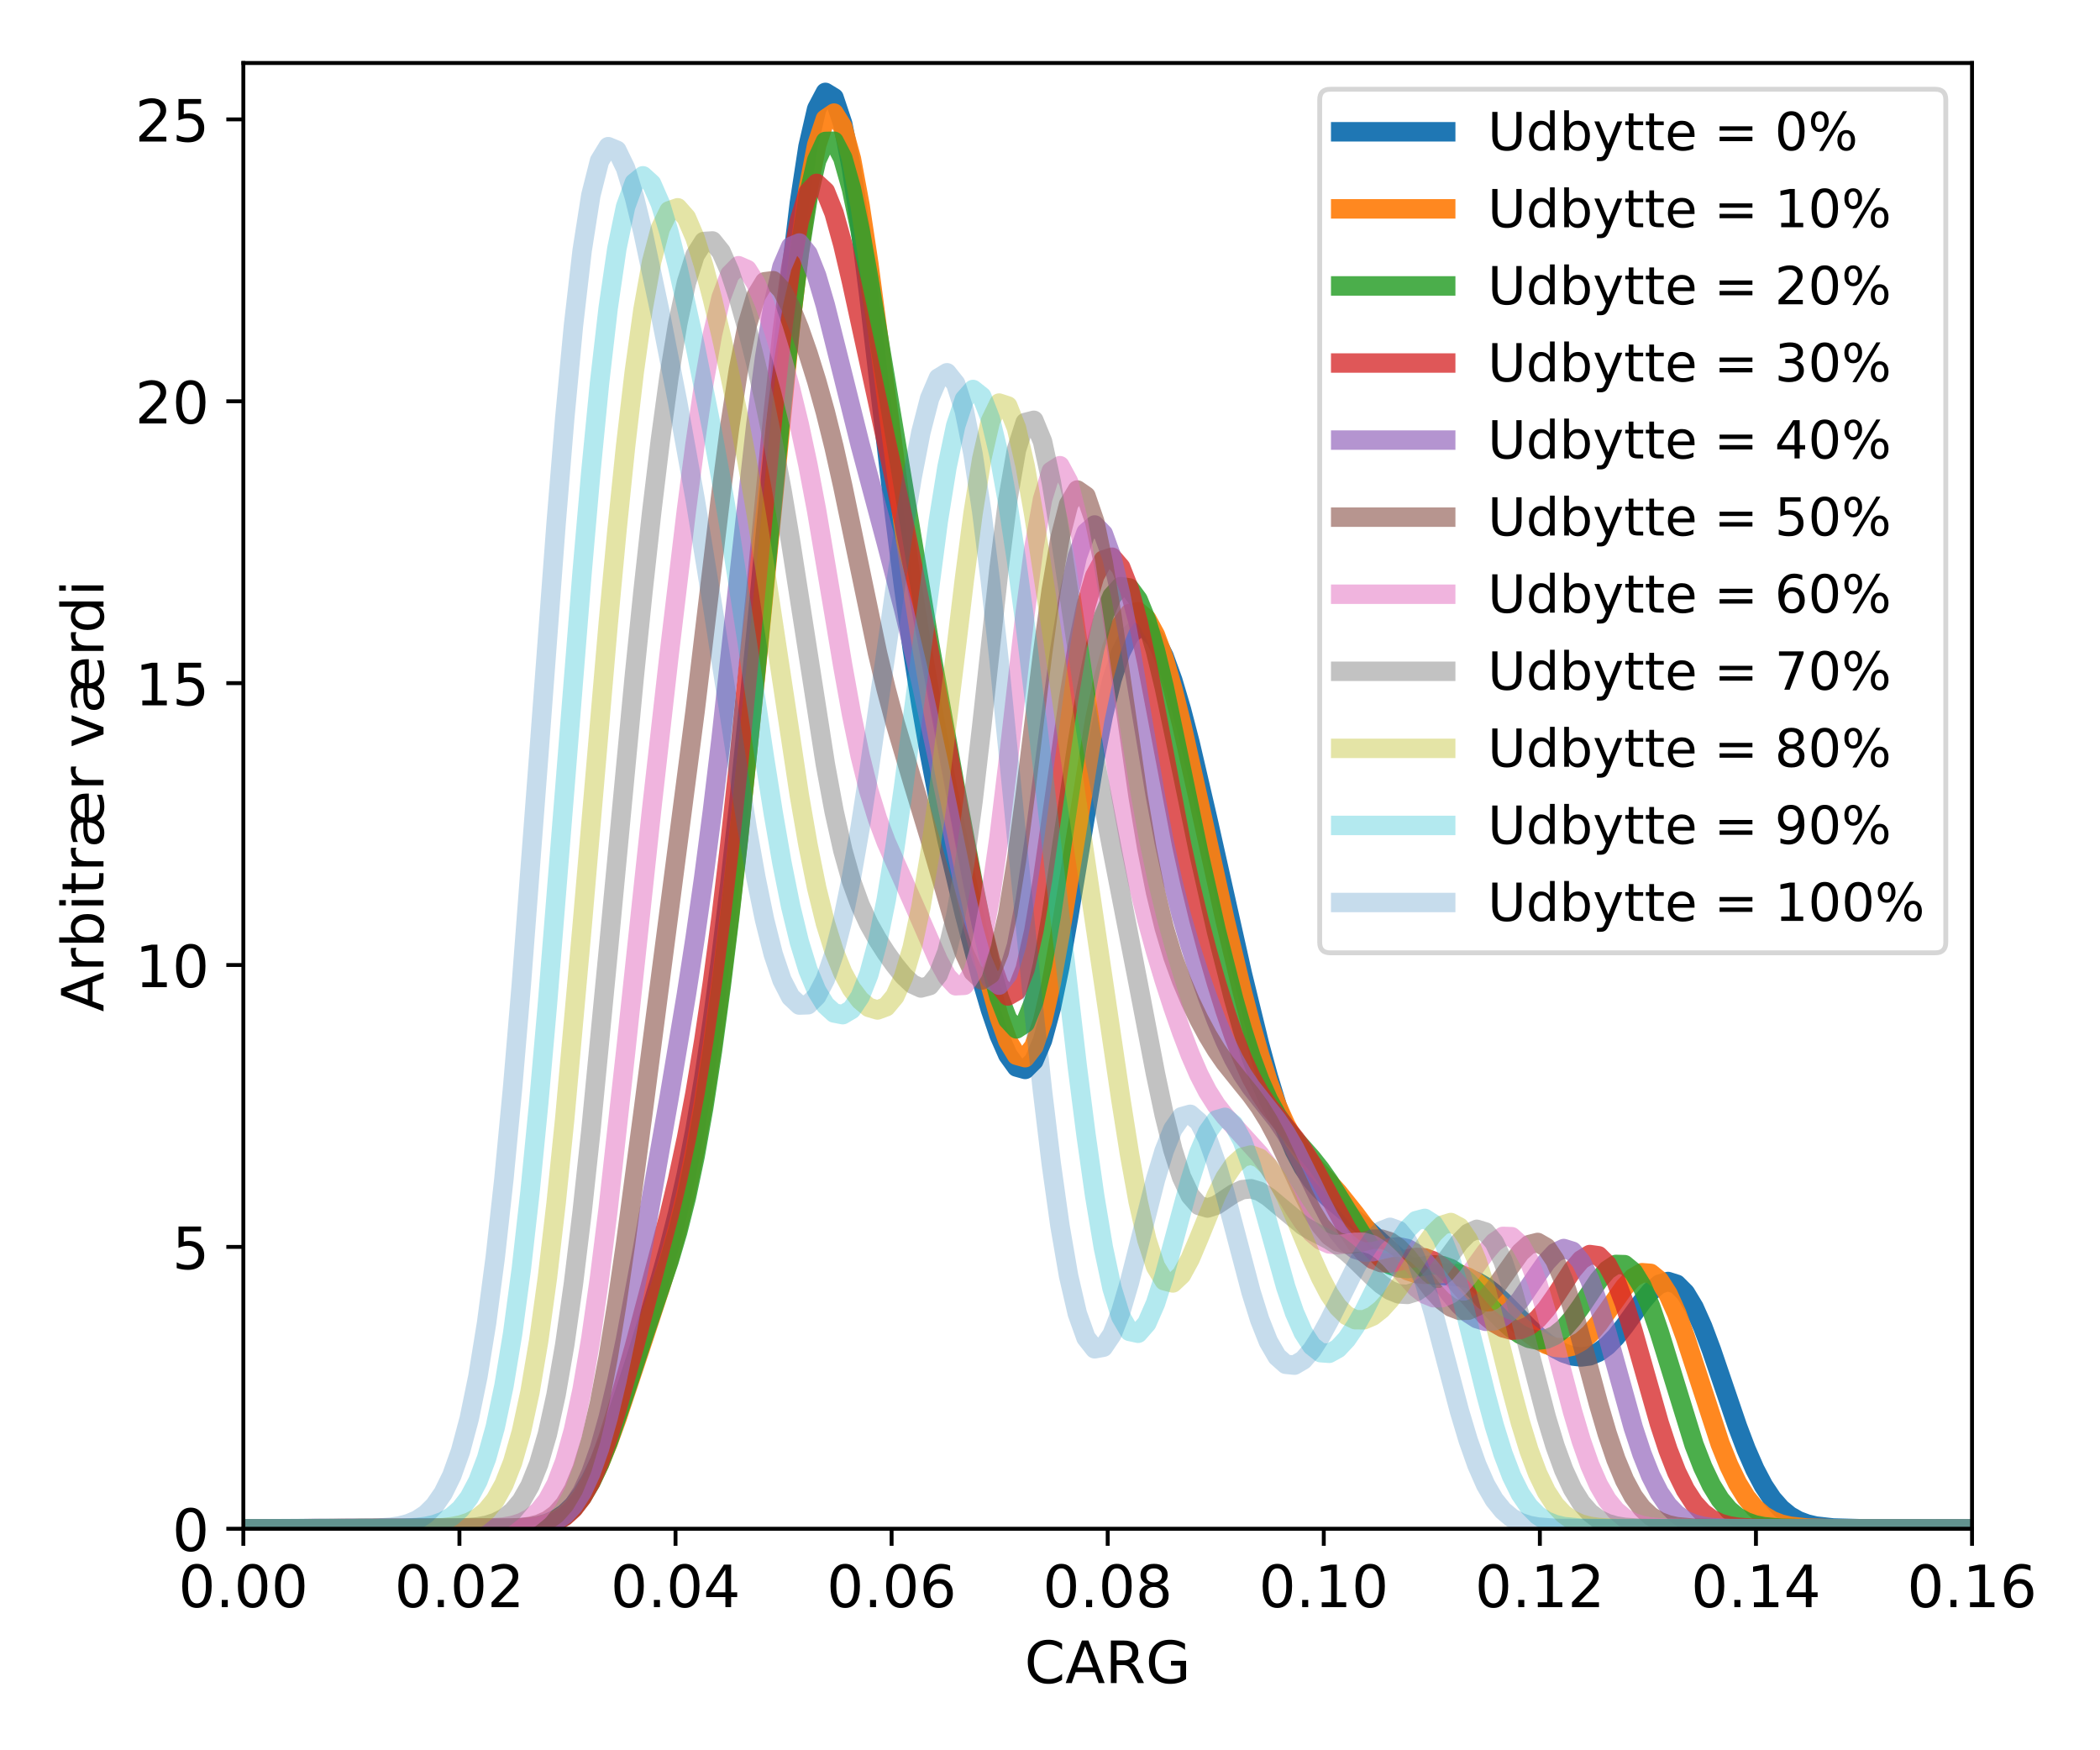<?xml version="1.0" encoding="utf-8" standalone="no"?>
<!DOCTYPE svg PUBLIC "-//W3C//DTD SVG 1.1//EN"
  "http://www.w3.org/Graphics/SVG/1.1/DTD/svg11.dtd">
<!-- Created with matplotlib (https://matplotlib.org/) -->
<svg height="360pt" version="1.1" viewBox="0 0 432 360" width="432pt" xmlns="http://www.w3.org/2000/svg" xmlns:xlink="http://www.w3.org/1999/xlink">
 <defs>
  <style type="text/css">*{stroke-linecap:butt;stroke-linejoin:round;}</style>
 </defs>
 <g id="figure_1">
  <g id="patch_1">
   <path d="M 0 360 
L 432 360 
L 432 0 
L 0 0 
z
" style="fill:#ffffff;"/>
  </g>
  <g id="axes_1">
   <g id="patch_2">
    <path d="M 50.06 314.44 
L 405.675 314.44 
L 405.675 12.96 
L 50.06 12.96 
z
" style="fill:#ffffff;"/>
   </g>
   <g id="matplotlib.axis_1">
    <g id="xtick_1">
     <g id="line2d_1">
      <defs>
       <path d="M 0 0 
L 0 3.5 
" id="m94b84c4324" style="stroke:#000000;stroke-width:0.8;"/>
      </defs>
      <g>
       <use style="stroke:#000000;stroke-width:0.8;" x="50.06" xlink:href="#m94b84c4324" y="314.44"/>
      </g>
     </g>
     <g id="text_1">
      <!-- 0.00 -->
      <g transform="translate(36.701 330.558)scale(0.12 -0.12)">
       <defs>
        <path d="M 31.781 66.406 
Q 24.172 66.406 20.328 58.906 
Q 16.5 51.422 16.5 36.375 
Q 16.5 21.391 20.328 13.891 
Q 24.172 6.391 31.781 6.391 
Q 39.453 6.391 43.281 13.891 
Q 47.125 21.391 47.125 36.375 
Q 47.125 51.422 43.281 58.906 
Q 39.453 66.406 31.781 66.406 
z
M 31.781 74.219 
Q 44.047 74.219 50.516 64.516 
Q 56.984 54.828 56.984 36.375 
Q 56.984 17.969 50.516 8.266 
Q 44.047 -1.422 31.781 -1.422 
Q 19.531 -1.422 13.062 8.266 
Q 6.594 17.969 6.594 36.375 
Q 6.594 54.828 13.062 64.516 
Q 19.531 74.219 31.781 74.219 
z
" id="DejaVuSans-48"/>
        <path d="M 10.688 12.406 
L 21 12.406 
L 21 0 
L 10.688 0 
z
" id="DejaVuSans-46"/>
       </defs>
       <use xlink:href="#DejaVuSans-48"/>
       <use x="63.623" xlink:href="#DejaVuSans-46"/>
       <use x="95.41" xlink:href="#DejaVuSans-48"/>
       <use x="159.033" xlink:href="#DejaVuSans-48"/>
      </g>
     </g>
    </g>
    <g id="xtick_2">
     <g id="line2d_2">
      <g>
       <use style="stroke:#000000;stroke-width:0.8;" x="94.512" xlink:href="#m94b84c4324" y="314.44"/>
      </g>
     </g>
     <g id="text_2">
      <!-- 0.02 -->
      <g transform="translate(81.153 330.558)scale(0.12 -0.12)">
       <defs>
        <path d="M 19.188 8.297 
L 53.609 8.297 
L 53.609 0 
L 7.328 0 
L 7.328 8.297 
Q 12.938 14.109 22.625 23.891 
Q 32.328 33.688 34.812 36.531 
Q 39.547 41.844 41.422 45.531 
Q 43.312 49.219 43.312 52.781 
Q 43.312 58.594 39.234 62.25 
Q 35.156 65.922 28.609 65.922 
Q 23.969 65.922 18.812 64.312 
Q 13.672 62.703 7.812 59.422 
L 7.812 69.391 
Q 13.766 71.781 18.938 73 
Q 24.125 74.219 28.422 74.219 
Q 39.75 74.219 46.484 68.547 
Q 53.219 62.891 53.219 53.422 
Q 53.219 48.922 51.531 44.891 
Q 49.859 40.875 45.406 35.406 
Q 44.188 33.984 37.641 27.219 
Q 31.109 20.453 19.188 8.297 
z
" id="DejaVuSans-50"/>
       </defs>
       <use xlink:href="#DejaVuSans-48"/>
       <use x="63.623" xlink:href="#DejaVuSans-46"/>
       <use x="95.41" xlink:href="#DejaVuSans-48"/>
       <use x="159.033" xlink:href="#DejaVuSans-50"/>
      </g>
     </g>
    </g>
    <g id="xtick_3">
     <g id="line2d_3">
      <g>
       <use style="stroke:#000000;stroke-width:0.8;" x="138.964" xlink:href="#m94b84c4324" y="314.44"/>
      </g>
     </g>
     <g id="text_3">
      <!-- 0.04 -->
      <g transform="translate(125.604 330.558)scale(0.12 -0.12)">
       <defs>
        <path d="M 37.797 64.312 
L 12.891 25.391 
L 37.797 25.391 
z
M 35.203 72.906 
L 47.609 72.906 
L 47.609 25.391 
L 58.016 25.391 
L 58.016 17.188 
L 47.609 17.188 
L 47.609 0 
L 37.797 0 
L 37.797 17.188 
L 4.891 17.188 
L 4.891 26.703 
z
" id="DejaVuSans-52"/>
       </defs>
       <use xlink:href="#DejaVuSans-48"/>
       <use x="63.623" xlink:href="#DejaVuSans-46"/>
       <use x="95.41" xlink:href="#DejaVuSans-48"/>
       <use x="159.033" xlink:href="#DejaVuSans-52"/>
      </g>
     </g>
    </g>
    <g id="xtick_4">
     <g id="line2d_4">
      <g>
       <use style="stroke:#000000;stroke-width:0.8;" x="183.416" xlink:href="#m94b84c4324" y="314.44"/>
      </g>
     </g>
     <g id="text_4">
      <!-- 0.06 -->
      <g transform="translate(170.056 330.558)scale(0.12 -0.12)">
       <defs>
        <path d="M 33.016 40.375 
Q 26.375 40.375 22.484 35.828 
Q 18.609 31.297 18.609 23.391 
Q 18.609 15.531 22.484 10.953 
Q 26.375 6.391 33.016 6.391 
Q 39.656 6.391 43.531 10.953 
Q 47.406 15.531 47.406 23.391 
Q 47.406 31.297 43.531 35.828 
Q 39.656 40.375 33.016 40.375 
z
M 52.594 71.297 
L 52.594 62.312 
Q 48.875 64.062 45.094 64.984 
Q 41.312 65.922 37.594 65.922 
Q 27.828 65.922 22.672 59.328 
Q 17.531 52.734 16.797 39.406 
Q 19.672 43.656 24.016 45.922 
Q 28.375 48.188 33.594 48.188 
Q 44.578 48.188 50.953 41.516 
Q 57.328 34.859 57.328 23.391 
Q 57.328 12.156 50.688 5.359 
Q 44.047 -1.422 33.016 -1.422 
Q 20.359 -1.422 13.672 8.266 
Q 6.984 17.969 6.984 36.375 
Q 6.984 53.656 15.188 63.938 
Q 23.391 74.219 37.203 74.219 
Q 40.922 74.219 44.703 73.484 
Q 48.484 72.75 52.594 71.297 
z
" id="DejaVuSans-54"/>
       </defs>
       <use xlink:href="#DejaVuSans-48"/>
       <use x="63.623" xlink:href="#DejaVuSans-46"/>
       <use x="95.41" xlink:href="#DejaVuSans-48"/>
       <use x="159.033" xlink:href="#DejaVuSans-54"/>
      </g>
     </g>
    </g>
    <g id="xtick_5">
     <g id="line2d_5">
      <g>
       <use style="stroke:#000000;stroke-width:0.8;" x="227.868" xlink:href="#m94b84c4324" y="314.44"/>
      </g>
     </g>
     <g id="text_5">
      <!-- 0.08 -->
      <g transform="translate(214.508 330.558)scale(0.12 -0.12)">
       <defs>
        <path d="M 31.781 34.625 
Q 24.75 34.625 20.719 30.859 
Q 16.703 27.094 16.703 20.516 
Q 16.703 13.922 20.719 10.156 
Q 24.75 6.391 31.781 6.391 
Q 38.812 6.391 42.859 10.172 
Q 46.922 13.969 46.922 20.516 
Q 46.922 27.094 42.891 30.859 
Q 38.875 34.625 31.781 34.625 
z
M 21.922 38.812 
Q 15.578 40.375 12.031 44.719 
Q 8.5 49.078 8.5 55.328 
Q 8.5 64.062 14.719 69.141 
Q 20.953 74.219 31.781 74.219 
Q 42.672 74.219 48.875 69.141 
Q 55.078 64.062 55.078 55.328 
Q 55.078 49.078 51.531 44.719 
Q 48 40.375 41.703 38.812 
Q 48.828 37.156 52.797 32.312 
Q 56.781 27.484 56.781 20.516 
Q 56.781 9.906 50.312 4.234 
Q 43.844 -1.422 31.781 -1.422 
Q 19.734 -1.422 13.25 4.234 
Q 6.781 9.906 6.781 20.516 
Q 6.781 27.484 10.781 32.312 
Q 14.797 37.156 21.922 38.812 
z
M 18.312 54.391 
Q 18.312 48.734 21.844 45.562 
Q 25.391 42.391 31.781 42.391 
Q 38.141 42.391 41.719 45.562 
Q 45.312 48.734 45.312 54.391 
Q 45.312 60.062 41.719 63.234 
Q 38.141 66.406 31.781 66.406 
Q 25.391 66.406 21.844 63.234 
Q 18.312 60.062 18.312 54.391 
z
" id="DejaVuSans-56"/>
       </defs>
       <use xlink:href="#DejaVuSans-48"/>
       <use x="63.623" xlink:href="#DejaVuSans-46"/>
       <use x="95.41" xlink:href="#DejaVuSans-48"/>
       <use x="159.033" xlink:href="#DejaVuSans-56"/>
      </g>
     </g>
    </g>
    <g id="xtick_6">
     <g id="line2d_6">
      <g>
       <use style="stroke:#000000;stroke-width:0.8;" x="272.319" xlink:href="#m94b84c4324" y="314.44"/>
      </g>
     </g>
     <g id="text_6">
      <!-- 0.10 -->
      <g transform="translate(258.96 330.558)scale(0.12 -0.12)">
       <defs>
        <path d="M 12.406 8.297 
L 28.516 8.297 
L 28.516 63.922 
L 10.984 60.406 
L 10.984 69.391 
L 28.422 72.906 
L 38.281 72.906 
L 38.281 8.297 
L 54.391 8.297 
L 54.391 0 
L 12.406 0 
z
" id="DejaVuSans-49"/>
       </defs>
       <use xlink:href="#DejaVuSans-48"/>
       <use x="63.623" xlink:href="#DejaVuSans-46"/>
       <use x="95.41" xlink:href="#DejaVuSans-49"/>
       <use x="159.033" xlink:href="#DejaVuSans-48"/>
      </g>
     </g>
    </g>
    <g id="xtick_7">
     <g id="line2d_7">
      <g>
       <use style="stroke:#000000;stroke-width:0.8;" x="316.771" xlink:href="#m94b84c4324" y="314.44"/>
      </g>
     </g>
     <g id="text_7">
      <!-- 0.12 -->
      <g transform="translate(303.412 330.558)scale(0.12 -0.12)">
       <use xlink:href="#DejaVuSans-48"/>
       <use x="63.623" xlink:href="#DejaVuSans-46"/>
       <use x="95.41" xlink:href="#DejaVuSans-49"/>
       <use x="159.033" xlink:href="#DejaVuSans-50"/>
      </g>
     </g>
    </g>
    <g id="xtick_8">
     <g id="line2d_8">
      <g>
       <use style="stroke:#000000;stroke-width:0.8;" x="361.223" xlink:href="#m94b84c4324" y="314.44"/>
      </g>
     </g>
     <g id="text_8">
      <!-- 0.14 -->
      <g transform="translate(347.864 330.558)scale(0.12 -0.12)">
       <use xlink:href="#DejaVuSans-48"/>
       <use x="63.623" xlink:href="#DejaVuSans-46"/>
       <use x="95.41" xlink:href="#DejaVuSans-49"/>
       <use x="159.033" xlink:href="#DejaVuSans-52"/>
      </g>
     </g>
    </g>
    <g id="xtick_9">
     <g id="line2d_9">
      <g>
       <use style="stroke:#000000;stroke-width:0.8;" x="405.675" xlink:href="#m94b84c4324" y="314.44"/>
      </g>
     </g>
     <g id="text_9">
      <!-- 0.16 -->
      <g transform="translate(392.316 330.558)scale(0.12 -0.12)">
       <use xlink:href="#DejaVuSans-48"/>
       <use x="63.623" xlink:href="#DejaVuSans-46"/>
       <use x="95.41" xlink:href="#DejaVuSans-49"/>
       <use x="159.033" xlink:href="#DejaVuSans-54"/>
      </g>
     </g>
    </g>
    <g id="text_10">
     <!-- CARG -->
     <g transform="translate(210.755 346.172)scale(0.12 -0.12)">
      <defs>
       <path d="M 64.406 67.281 
L 64.406 56.891 
Q 59.422 61.531 53.781 63.812 
Q 48.141 66.109 41.797 66.109 
Q 29.297 66.109 22.656 58.469 
Q 16.016 50.828 16.016 36.375 
Q 16.016 21.969 22.656 14.328 
Q 29.297 6.688 41.797 6.688 
Q 48.141 6.688 53.781 8.984 
Q 59.422 11.281 64.406 15.922 
L 64.406 5.609 
Q 59.234 2.094 53.438 0.328 
Q 47.656 -1.422 41.219 -1.422 
Q 24.656 -1.422 15.125 8.703 
Q 5.609 18.844 5.609 36.375 
Q 5.609 53.953 15.125 64.078 
Q 24.656 74.219 41.219 74.219 
Q 47.75 74.219 53.531 72.484 
Q 59.328 70.75 64.406 67.281 
z
" id="DejaVuSans-67"/>
       <path d="M 34.188 63.188 
L 20.797 26.906 
L 47.609 26.906 
z
M 28.609 72.906 
L 39.797 72.906 
L 67.578 0 
L 57.328 0 
L 50.688 18.703 
L 17.828 18.703 
L 11.188 0 
L 0.781 0 
z
" id="DejaVuSans-65"/>
       <path d="M 44.391 34.188 
Q 47.562 33.109 50.562 29.594 
Q 53.562 26.078 56.594 19.922 
L 66.609 0 
L 56 0 
L 46.688 18.703 
Q 43.062 26.031 39.672 28.422 
Q 36.281 30.812 30.422 30.812 
L 19.672 30.812 
L 19.672 0 
L 9.812 0 
L 9.812 72.906 
L 32.078 72.906 
Q 44.578 72.906 50.734 67.672 
Q 56.891 62.453 56.891 51.906 
Q 56.891 45.016 53.688 40.469 
Q 50.484 35.938 44.391 34.188 
z
M 19.672 64.797 
L 19.672 38.922 
L 32.078 38.922 
Q 39.203 38.922 42.844 42.219 
Q 46.484 45.516 46.484 51.906 
Q 46.484 58.297 42.844 61.547 
Q 39.203 64.797 32.078 64.797 
z
" id="DejaVuSans-82"/>
       <path d="M 59.516 10.406 
L 59.516 29.984 
L 43.406 29.984 
L 43.406 38.094 
L 69.281 38.094 
L 69.281 6.781 
Q 63.578 2.734 56.688 0.656 
Q 49.812 -1.422 42 -1.422 
Q 24.906 -1.422 15.25 8.562 
Q 5.609 18.562 5.609 36.375 
Q 5.609 54.25 15.25 64.234 
Q 24.906 74.219 42 74.219 
Q 49.125 74.219 55.547 72.453 
Q 61.969 70.703 67.391 67.281 
L 67.391 56.781 
Q 61.922 61.422 55.766 63.766 
Q 49.609 66.109 42.828 66.109 
Q 29.438 66.109 22.719 58.641 
Q 16.016 51.172 16.016 36.375 
Q 16.016 21.625 22.719 14.156 
Q 29.438 6.688 42.828 6.688 
Q 48.047 6.688 52.141 7.594 
Q 56.25 8.5 59.516 10.406 
z
" id="DejaVuSans-71"/>
      </defs>
      <use xlink:href="#DejaVuSans-67"/>
      <use x="69.824" xlink:href="#DejaVuSans-65"/>
      <use x="138.232" xlink:href="#DejaVuSans-82"/>
      <use x="207.715" xlink:href="#DejaVuSans-71"/>
     </g>
    </g>
   </g>
   <g id="matplotlib.axis_2">
    <g id="ytick_1">
     <g id="line2d_10">
      <defs>
       <path d="M 0 0 
L -3.5 0 
" id="m5b1e0b4bd7" style="stroke:#000000;stroke-width:0.8;"/>
      </defs>
      <g>
       <use style="stroke:#000000;stroke-width:0.8;" x="50.06" xlink:href="#m5b1e0b4bd7" y="314.44"/>
      </g>
     </g>
     <g id="text_11">
      <!-- 0 -->
      <g transform="translate(35.425 318.999)scale(0.12 -0.12)">
       <use xlink:href="#DejaVuSans-48"/>
      </g>
     </g>
    </g>
    <g id="ytick_2">
     <g id="line2d_11">
      <g>
       <use style="stroke:#000000;stroke-width:0.8;" x="50.06" xlink:href="#m5b1e0b4bd7" y="256.463"/>
      </g>
     </g>
     <g id="text_12">
      <!-- 5 -->
      <g transform="translate(35.425 261.022)scale(0.12 -0.12)">
       <defs>
        <path d="M 10.797 72.906 
L 49.516 72.906 
L 49.516 64.594 
L 19.828 64.594 
L 19.828 46.734 
Q 21.969 47.469 24.109 47.828 
Q 26.266 48.188 28.422 48.188 
Q 40.625 48.188 47.75 41.5 
Q 54.891 34.812 54.891 23.391 
Q 54.891 11.625 47.562 5.094 
Q 40.234 -1.422 26.906 -1.422 
Q 22.312 -1.422 17.547 -0.641 
Q 12.797 0.141 7.719 1.703 
L 7.719 11.625 
Q 12.109 9.234 16.797 8.062 
Q 21.484 6.891 26.703 6.891 
Q 35.156 6.891 40.078 11.328 
Q 45.016 15.766 45.016 23.391 
Q 45.016 31 40.078 35.438 
Q 35.156 39.891 26.703 39.891 
Q 22.75 39.891 18.812 39.016 
Q 14.891 38.141 10.797 36.281 
z
" id="DejaVuSans-53"/>
       </defs>
       <use xlink:href="#DejaVuSans-53"/>
      </g>
     </g>
    </g>
    <g id="ytick_3">
     <g id="line2d_12">
      <g>
       <use style="stroke:#000000;stroke-width:0.8;" x="50.06" xlink:href="#m5b1e0b4bd7" y="198.486"/>
      </g>
     </g>
     <g id="text_13">
      <!-- 10 -->
      <g transform="translate(27.79 203.045)scale(0.12 -0.12)">
       <use xlink:href="#DejaVuSans-49"/>
       <use x="63.623" xlink:href="#DejaVuSans-48"/>
      </g>
     </g>
    </g>
    <g id="ytick_4">
     <g id="line2d_13">
      <g>
       <use style="stroke:#000000;stroke-width:0.8;" x="50.06" xlink:href="#m5b1e0b4bd7" y="140.509"/>
      </g>
     </g>
     <g id="text_14">
      <!-- 15 -->
      <g transform="translate(27.79 145.068)scale(0.12 -0.12)">
       <use xlink:href="#DejaVuSans-49"/>
       <use x="63.623" xlink:href="#DejaVuSans-53"/>
      </g>
     </g>
    </g>
    <g id="ytick_5">
     <g id="line2d_14">
      <g>
       <use style="stroke:#000000;stroke-width:0.8;" x="50.06" xlink:href="#m5b1e0b4bd7" y="82.532"/>
      </g>
     </g>
     <g id="text_15">
      <!-- 20 -->
      <g transform="translate(27.79 87.091)scale(0.12 -0.12)">
       <use xlink:href="#DejaVuSans-50"/>
       <use x="63.623" xlink:href="#DejaVuSans-48"/>
      </g>
     </g>
    </g>
    <g id="ytick_6">
     <g id="line2d_15">
      <g>
       <use style="stroke:#000000;stroke-width:0.8;" x="50.06" xlink:href="#m5b1e0b4bd7" y="24.555"/>
      </g>
     </g>
     <g id="text_16">
      <!-- 25 -->
      <g transform="translate(27.79 29.114)scale(0.12 -0.12)">
       <use xlink:href="#DejaVuSans-50"/>
       <use x="63.623" xlink:href="#DejaVuSans-53"/>
      </g>
     </g>
    </g>
    <g id="text_17">
     <!-- Arbitrær værdi -->
     <g transform="translate(21.294 208.11)rotate(-90)scale(0.12 -0.12)">
      <defs>
       <path d="M 41.109 46.297 
Q 39.594 47.172 37.812 47.578 
Q 36.031 48 33.891 48 
Q 26.266 48 22.188 43.047 
Q 18.109 38.094 18.109 28.812 
L 18.109 0 
L 9.078 0 
L 9.078 54.688 
L 18.109 54.688 
L 18.109 46.188 
Q 20.953 51.172 25.484 53.578 
Q 30.031 56 36.531 56 
Q 37.453 56 38.578 55.875 
Q 39.703 55.766 41.062 55.516 
z
" id="DejaVuSans-114"/>
       <path d="M 48.688 27.297 
Q 48.688 37.203 44.609 42.844 
Q 40.531 48.484 33.406 48.484 
Q 26.266 48.484 22.188 42.844 
Q 18.109 37.203 18.109 27.297 
Q 18.109 17.391 22.188 11.75 
Q 26.266 6.109 33.406 6.109 
Q 40.531 6.109 44.609 11.75 
Q 48.688 17.391 48.688 27.297 
z
M 18.109 46.391 
Q 20.953 51.266 25.266 53.625 
Q 29.594 56 35.594 56 
Q 45.562 56 51.781 48.094 
Q 58.016 40.188 58.016 27.297 
Q 58.016 14.406 51.781 6.484 
Q 45.562 -1.422 35.594 -1.422 
Q 29.594 -1.422 25.266 0.953 
Q 20.953 3.328 18.109 8.203 
L 18.109 0 
L 9.078 0 
L 9.078 75.984 
L 18.109 75.984 
z
" id="DejaVuSans-98"/>
       <path d="M 9.422 54.688 
L 18.406 54.688 
L 18.406 0 
L 9.422 0 
z
M 9.422 75.984 
L 18.406 75.984 
L 18.406 64.594 
L 9.422 64.594 
z
" id="DejaVuSans-105"/>
       <path d="M 18.312 70.219 
L 18.312 54.688 
L 36.812 54.688 
L 36.812 47.703 
L 18.312 47.703 
L 18.312 18.016 
Q 18.312 11.328 20.141 9.422 
Q 21.969 7.516 27.594 7.516 
L 36.812 7.516 
L 36.812 0 
L 27.594 0 
Q 17.188 0 13.234 3.875 
Q 9.281 7.766 9.281 18.016 
L 9.281 47.703 
L 2.688 47.703 
L 2.688 54.688 
L 9.281 54.688 
L 9.281 70.219 
z
" id="DejaVuSans-116"/>
       <path d="M 83.891 32.234 
Q 83.844 39.594 79.812 43.984 
Q 75.781 48.391 69.094 48.391 
Q 61.625 48.391 57.109 44.141 
Q 52.594 39.891 51.906 32.172 
z
M 48.578 47.016 
Q 52.203 51.422 57.375 53.703 
Q 62.547 56 69 56 
Q 80.031 56 86.469 48.891 
Q 92.922 41.797 92.922 29.594 
L 92.922 25.203 
L 51.609 25.203 
Q 52.203 15.875 57.172 10.984 
Q 62.156 6.109 71.094 6.109 
Q 76.172 6.109 81.047 7.391 
Q 85.938 8.688 90.828 11.281 
L 90.828 2.781 
Q 85.938 0.734 80.859 -0.344 
Q 75.781 -1.422 70.609 -1.422 
Q 62.453 -1.422 56.391 1.531 
Q 50.344 4.5 46.578 10.297 
Q 43.016 4.438 37.734 1.5 
Q 32.469 -1.422 25.484 -1.422 
Q 16.266 -1.422 11.125 3.141 
Q 6 7.719 6 15.922 
Q 6 25.141 12.172 29.828 
Q 18.359 34.516 30.609 34.516 
L 43.219 34.516 
L 43.219 35.406 
Q 43.219 41.609 39.141 45 
Q 35.062 48.391 27.688 48.391 
Q 23 48.391 18.547 47.266 
Q 14.109 46.141 10.016 43.891 
L 10.016 52.203 
Q 14.938 54.109 19.578 55.047 
Q 24.219 56 28.609 56 
Q 35.547 56 40.75 53.656 
Q 45.953 51.312 48.578 47.016 
z
M 34.281 27.484 
Q 23.391 27.484 19.188 25 
Q 14.984 22.516 14.984 16.5 
Q 14.984 11.719 18.141 8.906 
Q 21.297 6.109 26.703 6.109 
Q 34.188 6.109 38.703 11.406 
Q 43.219 16.703 43.219 25.484 
L 43.219 27.484 
z
" id="DejaVuSans-230"/>
       <path id="DejaVuSans-32"/>
       <path d="M 2.984 54.688 
L 12.5 54.688 
L 29.594 8.797 
L 46.688 54.688 
L 56.203 54.688 
L 35.688 0 
L 23.484 0 
z
" id="DejaVuSans-118"/>
       <path d="M 45.406 46.391 
L 45.406 75.984 
L 54.391 75.984 
L 54.391 0 
L 45.406 0 
L 45.406 8.203 
Q 42.578 3.328 38.25 0.953 
Q 33.938 -1.422 27.875 -1.422 
Q 17.969 -1.422 11.734 6.484 
Q 5.516 14.406 5.516 27.297 
Q 5.516 40.188 11.734 48.094 
Q 17.969 56 27.875 56 
Q 33.938 56 38.25 53.625 
Q 42.578 51.266 45.406 46.391 
z
M 14.797 27.297 
Q 14.797 17.391 18.875 11.75 
Q 22.953 6.109 30.078 6.109 
Q 37.203 6.109 41.297 11.75 
Q 45.406 17.391 45.406 27.297 
Q 45.406 37.203 41.297 42.844 
Q 37.203 48.484 30.078 48.484 
Q 22.953 48.484 18.875 42.844 
Q 14.797 37.203 14.797 27.297 
z
" id="DejaVuSans-100"/>
      </defs>
      <use xlink:href="#DejaVuSans-65"/>
      <use x="68.408" xlink:href="#DejaVuSans-114"/>
      <use x="109.521" xlink:href="#DejaVuSans-98"/>
      <use x="172.998" xlink:href="#DejaVuSans-105"/>
      <use x="200.781" xlink:href="#DejaVuSans-116"/>
      <use x="239.99" xlink:href="#DejaVuSans-114"/>
      <use x="281.104" xlink:href="#DejaVuSans-230"/>
      <use x="379.297" xlink:href="#DejaVuSans-114"/>
      <use x="420.41" xlink:href="#DejaVuSans-32"/>
      <use x="452.197" xlink:href="#DejaVuSans-118"/>
      <use x="511.377" xlink:href="#DejaVuSans-230"/>
      <use x="609.57" xlink:href="#DejaVuSans-114"/>
      <use x="648.934" xlink:href="#DejaVuSans-100"/>
      <use x="712.41" xlink:href="#DejaVuSans-105"/>
     </g>
    </g>
   </g>
   <g id="line2d_16">
    <path clip-path="url(#p968f554dd0)" d="M 50.06 314.44 
L 105.457 314.348 
L 109.031 314.086 
L 110.818 313.788 
L 112.605 313.294 
L 114.392 312.51 
L 116.179 311.328 
L 117.966 309.631 
L 119.753 307.316 
L 121.54 304.309 
L 123.327 300.594 
L 125.114 296.218 
L 126.901 291.296 
L 130.475 280.431 
L 134.049 268.961 
L 135.836 262.964 
L 137.623 256.562 
L 139.411 249.492 
L 141.198 241.477 
L 142.985 232.286 
L 144.772 221.764 
L 146.559 209.84 
L 148.346 196.512 
L 150.133 181.814 
L 151.92 165.811 
L 155.494 130.385 
L 160.855 73.826 
L 162.642 56.652 
L 164.429 41.794 
L 166.216 30.134 
L 168.003 22.387 
L 169.79 19.001 
L 171.577 20.096 
L 173.364 25.456 
L 175.151 34.554 
L 176.938 46.624 
L 178.725 60.758 
L 184.086 106.547 
L 185.873 120.609 
L 187.66 133.422 
L 189.447 144.915 
L 191.234 155.177 
L 193.021 164.397 
L 194.808 172.804 
L 198.382 187.988 
L 201.956 201.613 
L 203.743 207.678 
L 205.53 212.923 
L 207.317 216.99 
L 209.104 219.468 
L 210.891 219.962 
L 212.678 218.17 
L 214.465 213.951 
L 216.252 207.379 
L 218.039 198.768 
L 219.826 188.65 
L 225.187 156.329 
L 226.974 147.203 
L 228.761 139.747 
L 230.548 134.206 
L 232.335 130.668 
L 234.122 129.104 
L 235.909 129.411 
L 237.696 131.444 
L 239.483 135.027 
L 241.27 139.955 
L 243.057 145.997 
L 244.844 152.899 
L 248.418 168.29 
L 255.566 200.253 
L 259.14 214.911 
L 260.927 221.49 
L 262.714 227.383 
L 264.501 232.475 
L 266.288 236.71 
L 268.075 240.104 
L 269.862 242.753 
L 271.649 244.812 
L 273.436 246.471 
L 280.584 252.32 
L 287.732 258.831 
L 289.519 260.126 
L 291.306 261.129 
L 293.093 261.812 
L 294.88 262.199 
L 298.454 262.45 
L 300.241 262.593 
L 302.028 262.945 
L 303.815 263.614 
L 305.602 264.65 
L 307.389 266.033 
L 309.176 267.685 
L 314.537 273.123 
L 316.324 274.755 
L 318.112 276.187 
L 319.899 277.38 
L 321.686 278.299 
L 323.473 278.896 
L 325.26 279.11 
L 327.047 278.87 
L 328.834 278.113 
L 330.621 276.808 
L 332.408 274.979 
L 334.195 272.728 
L 337.769 267.773 
L 339.556 265.635 
L 341.343 264.144 
L 343.13 263.579 
L 344.917 264.144 
L 346.704 265.93 
L 348.491 268.901 
L 350.278 272.901 
L 352.065 277.674 
L 357.426 293.401 
L 359.213 298.11 
L 361 302.204 
L 362.787 305.596 
L 364.574 308.279 
L 366.361 310.306 
L 368.148 311.771 
L 369.935 312.783 
L 371.722 313.451 
L 373.509 313.873 
L 377.083 314.275 
L 382.444 314.421 
L 403.888 314.44 
L 405.675 314.44 
L 405.675 314.44 
" style="fill:none;stroke:#1f77b4;stroke-linecap:square;stroke-width:4;"/>
   </g>
   <g id="line2d_17">
    <path clip-path="url(#p968f554dd0)" d="M 50.06 314.44 
L 105.457 314.367 
L 109.031 314.144 
L 110.818 313.882 
L 112.605 313.436 
L 114.392 312.713 
L 116.179 311.602 
L 117.966 309.978 
L 119.753 307.726 
L 121.54 304.766 
L 123.327 301.076 
L 125.114 296.71 
L 126.901 291.803 
L 132.262 275.701 
L 135.836 264.827 
L 137.623 259.04 
L 139.411 252.617 
L 141.198 245.219 
L 142.985 236.563 
L 144.772 226.483 
L 146.559 214.935 
L 148.346 201.976 
L 150.133 187.717 
L 151.92 172.283 
L 155.494 138.411 
L 162.642 66.916 
L 164.429 51.671 
L 166.216 39.068 
L 168.003 29.831 
L 169.79 24.479 
L 171.577 23.263 
L 173.364 26.119 
L 175.151 32.679 
L 176.938 42.312 
L 178.725 54.21 
L 182.299 81.347 
L 185.873 108.223 
L 187.66 120.52 
L 189.447 131.903 
L 191.234 142.435 
L 194.808 161.526 
L 198.382 178.988 
L 201.956 195.285 
L 203.743 202.674 
L 205.53 209.101 
L 207.317 214.073 
L 209.104 217.049 
L 210.891 217.543 
L 212.678 215.232 
L 214.465 210.052 
L 216.252 202.243 
L 218.039 192.343 
L 225.187 148.054 
L 226.974 139.569 
L 228.761 133.035 
L 230.548 128.573 
L 232.335 126.187 
L 234.122 125.811 
L 235.909 127.341 
L 237.696 130.637 
L 239.483 135.505 
L 241.27 141.687 
L 243.057 148.867 
L 246.631 164.882 
L 251.992 189.184 
L 255.566 204.05 
L 257.353 210.847 
L 259.14 217.081 
L 260.927 222.632 
L 262.714 227.413 
L 264.501 231.392 
L 266.288 234.62 
L 268.075 237.229 
L 269.862 239.402 
L 275.223 245.253 
L 278.797 249.734 
L 282.371 254.536 
L 284.158 256.773 
L 285.945 258.721 
L 287.732 260.265 
L 289.519 261.338 
L 291.306 261.933 
L 293.093 262.119 
L 298.454 261.818 
L 300.241 262.07 
L 302.028 262.735 
L 303.815 263.844 
L 305.602 265.344 
L 309.176 269.029 
L 312.75 272.703 
L 314.537 274.267 
L 316.324 275.558 
L 318.112 276.525 
L 319.899 277.112 
L 321.686 277.25 
L 323.473 276.866 
L 325.26 275.902 
L 327.047 274.344 
L 328.834 272.249 
L 334.195 264.7 
L 335.982 262.795 
L 337.769 261.772 
L 339.556 261.907 
L 341.343 263.359 
L 343.13 266.143 
L 344.917 270.124 
L 346.704 275.043 
L 353.852 296.952 
L 355.639 301.405 
L 357.426 305.09 
L 359.213 307.991 
L 361 310.167 
L 362.787 311.723 
L 364.574 312.782 
L 366.361 313.471 
L 368.148 313.897 
L 371.722 314.291 
L 377.083 314.425 
L 402.101 314.44 
L 405.675 314.44 
L 405.675 314.44 
" style="fill:none;stroke:#ff7f0e;stroke-linecap:square;stroke-opacity:0.925;stroke-width:4;"/>
   </g>
   <g id="line2d_18">
    <path clip-path="url(#p968f554dd0)" d="M 50.06 314.44 
L 105.457 314.385 
L 109.031 314.196 
L 110.818 313.963 
L 112.605 313.553 
L 114.392 312.869 
L 116.179 311.79 
L 117.966 310.179 
L 119.753 307.908 
L 121.54 304.88 
L 123.327 301.072 
L 125.114 296.55 
L 128.688 286.078 
L 132.262 275.235 
L 137.623 259.442 
L 139.411 253.399 
L 141.198 246.314 
L 142.985 237.853 
L 144.772 227.817 
L 146.559 216.165 
L 148.346 202.978 
L 150.133 188.402 
L 151.92 172.596 
L 155.494 137.946 
L 160.855 83.119 
L 162.642 66.499 
L 164.429 52.106 
L 166.216 40.735 
L 168.003 32.971 
L 169.79 29.093 
L 171.577 29.049 
L 173.364 32.486 
L 175.151 38.822 
L 176.938 47.351 
L 178.725 57.341 
L 191.234 132.404 
L 196.595 162.361 
L 200.169 181.482 
L 201.956 190.409 
L 203.743 198.46 
L 205.53 205.099 
L 207.317 209.694 
L 209.104 211.63 
L 210.891 210.448 
L 212.678 205.985 
L 214.465 198.448 
L 216.252 188.423 
L 219.826 164.567 
L 221.613 152.76 
L 223.4 142.199 
L 225.187 133.467 
L 226.974 126.896 
L 228.761 122.621 
L 230.548 120.651 
L 232.335 120.93 
L 234.122 123.353 
L 235.909 127.745 
L 237.696 133.839 
L 239.483 141.26 
L 243.057 158.29 
L 246.631 175.567 
L 250.205 191.399 
L 253.779 205.458 
L 255.566 211.719 
L 257.353 217.332 
L 259.14 222.186 
L 260.927 226.222 
L 262.714 229.473 
L 264.501 232.076 
L 266.288 234.247 
L 269.862 238.279 
L 271.649 240.537 
L 273.436 243.086 
L 277.01 248.876 
L 280.584 254.62 
L 282.371 257.016 
L 284.158 258.886 
L 285.945 260.146 
L 287.732 260.793 
L 289.519 260.918 
L 291.306 260.694 
L 293.093 260.354 
L 294.88 260.148 
L 296.667 260.294 
L 298.454 260.929 
L 300.241 262.09 
L 302.028 263.71 
L 305.602 267.723 
L 307.389 269.764 
L 309.176 271.63 
L 310.963 273.218 
L 312.75 274.456 
L 314.537 275.283 
L 316.324 275.638 
L 318.112 275.45 
L 319.899 274.654 
L 321.686 273.22 
L 323.473 271.184 
L 325.26 268.681 
L 328.834 263.346 
L 330.621 261.253 
L 332.408 260.069 
L 334.195 260.116 
L 335.982 261.588 
L 337.769 264.511 
L 339.556 268.743 
L 341.343 273.991 
L 348.491 297.152 
L 350.278 301.749 
L 352.065 305.497 
L 353.852 308.397 
L 355.639 310.529 
L 357.426 312.017 
L 359.213 313.005 
L 361 313.628 
L 362.787 314.001 
L 366.361 314.329 
L 371.722 314.43 
L 405.675 314.44 
L 405.675 314.44 
" style="fill:none;stroke:#2ca02c;stroke-linecap:square;stroke-opacity:0.85;stroke-width:4;"/>
   </g>
   <g id="line2d_19">
    <path clip-path="url(#p968f554dd0)" d="M 50.06 314.44 
L 107.244 314.341 
L 110.818 314.018 
L 112.605 313.633 
L 114.392 312.975 
L 116.179 311.909 
L 117.966 310.281 
L 119.753 307.933 
L 121.54 304.736 
L 123.327 300.625 
L 125.114 295.631 
L 126.901 289.889 
L 130.475 277.047 
L 137.623 250.031 
L 139.411 242.52 
L 141.198 234.179 
L 142.985 224.756 
L 144.772 214.075 
L 146.559 202.028 
L 148.346 188.554 
L 150.133 173.627 
L 151.92 157.287 
L 155.494 121.275 
L 159.068 84.736 
L 160.855 68.585 
L 162.642 55.212 
L 164.429 45.408 
L 166.216 39.583 
L 168.003 37.71 
L 169.79 39.36 
L 171.577 43.821 
L 173.364 50.259 
L 175.151 57.875 
L 185.873 107.124 
L 189.447 124.895 
L 194.808 153.53 
L 198.382 172.782 
L 200.169 181.981 
L 201.956 190.42 
L 203.743 197.521 
L 205.53 202.572 
L 207.317 204.86 
L 209.104 203.84 
L 210.891 199.296 
L 212.678 191.441 
L 214.465 180.925 
L 219.826 143.803 
L 221.613 133.105 
L 223.4 124.544 
L 225.187 118.511 
L 226.974 115.186 
L 228.761 114.605 
L 230.548 116.689 
L 232.335 121.242 
L 234.122 127.922 
L 235.909 136.233 
L 243.057 173.659 
L 244.844 181.79 
L 246.631 189.159 
L 248.418 195.879 
L 250.205 202.074 
L 251.992 207.799 
L 253.779 213.019 
L 255.566 217.644 
L 257.353 221.591 
L 259.14 224.847 
L 260.927 227.508 
L 264.501 231.874 
L 266.288 234.076 
L 268.075 236.557 
L 269.862 239.405 
L 273.436 246 
L 277.01 252.644 
L 278.797 255.423 
L 280.584 257.581 
L 282.371 259.012 
L 284.158 259.71 
L 285.945 259.782 
L 287.732 259.437 
L 289.519 258.955 
L 291.306 258.629 
L 293.093 258.714 
L 294.88 259.366 
L 296.667 260.615 
L 298.454 262.372 
L 305.602 270.627 
L 307.389 272.098 
L 309.176 273.106 
L 310.963 273.586 
L 312.75 273.474 
L 314.537 272.718 
L 316.324 271.29 
L 318.112 269.229 
L 319.899 266.676 
L 323.473 261.229 
L 325.26 259.135 
L 327.047 258.037 
L 328.834 258.285 
L 330.621 260.081 
L 332.408 263.435 
L 334.195 268.162 
L 335.982 273.913 
L 341.343 292.768 
L 343.13 298.207 
L 344.917 302.784 
L 346.704 306.426 
L 348.491 309.17 
L 350.278 311.129 
L 352.065 312.455 
L 353.852 313.305 
L 355.639 313.821 
L 357.426 314.119 
L 361 314.366 
L 368.148 314.438 
L 405.675 314.44 
L 405.675 314.44 
" style="fill:none;stroke:#d62728;stroke-linecap:square;stroke-opacity:0.775;stroke-width:4;"/>
   </g>
   <g id="line2d_20">
    <path clip-path="url(#p968f554dd0)" d="M 50.06 314.44 
L 107.244 314.333 
L 109.031 314.21 
L 110.818 313.974 
L 112.605 313.541 
L 114.392 312.791 
L 116.179 311.562 
L 117.966 309.659 
L 119.753 306.87 
L 121.54 302.999 
L 123.327 297.911 
L 125.114 291.56 
L 126.901 284.018 
L 128.688 275.466 
L 132.262 256.37 
L 137.623 225.908 
L 141.198 204.551 
L 142.985 192.977 
L 144.772 180.445 
L 146.559 166.754 
L 148.346 151.85 
L 151.92 119.338 
L 155.494 87.283 
L 157.281 73.587 
L 159.068 62.592 
L 160.855 54.889 
L 162.642 50.727 
L 164.429 49.979 
L 166.216 52.196 
L 168.003 56.713 
L 169.79 62.795 
L 173.364 77.071 
L 176.938 91.443 
L 182.299 111.539 
L 185.873 125.204 
L 189.447 140.173 
L 193.021 156.68 
L 198.382 182.817 
L 200.169 190.686 
L 201.956 197.132 
L 203.743 201.364 
L 205.53 202.63 
L 207.317 200.397 
L 209.104 194.505 
L 210.891 185.252 
L 212.678 173.384 
L 218.039 133.491 
L 219.826 122.639 
L 221.613 114.492 
L 223.4 109.531 
L 225.187 107.978 
L 226.974 109.808 
L 228.761 114.765 
L 230.548 122.359 
L 232.335 131.892 
L 237.696 163.792 
L 239.483 173.176 
L 241.27 181.359 
L 243.057 188.408 
L 244.844 194.555 
L 246.631 200.069 
L 248.418 205.142 
L 250.205 209.833 
L 251.992 214.089 
L 253.779 217.82 
L 255.566 220.977 
L 257.353 223.615 
L 262.714 230.391 
L 264.501 233.044 
L 266.288 236.124 
L 269.862 243.305 
L 271.649 247.02 
L 273.436 250.466 
L 275.223 253.383 
L 277.01 255.572 
L 278.797 256.939 
L 280.584 257.515 
L 282.371 257.462 
L 285.945 256.602 
L 287.732 256.443 
L 289.519 256.817 
L 291.306 257.844 
L 293.093 259.496 
L 294.88 261.619 
L 298.454 266.32 
L 300.241 268.413 
L 302.028 270.087 
L 303.815 271.229 
L 305.602 271.769 
L 307.389 271.662 
L 309.176 270.878 
L 310.963 269.419 
L 312.75 267.347 
L 316.324 262.095 
L 318.112 259.56 
L 319.899 257.65 
L 321.686 256.8 
L 323.473 257.355 
L 325.26 259.5 
L 327.047 263.22 
L 328.834 268.296 
L 330.621 274.349 
L 335.982 293.621 
L 337.769 299.031 
L 339.556 303.52 
L 341.343 307.039 
L 343.13 309.649 
L 344.917 311.481 
L 346.704 312.699 
L 348.491 313.464 
L 350.278 313.92 
L 352.065 314.176 
L 355.639 314.382 
L 364.574 314.439 
L 405.675 314.44 
L 405.675 314.44 
" style="fill:none;stroke:#9467bd;stroke-linecap:square;stroke-opacity:0.7;stroke-width:4;"/>
   </g>
   <g id="line2d_21">
    <path clip-path="url(#p968f554dd0)" d="M 50.06 314.44 
L 103.67 314.386 
L 107.244 314.194 
L 109.031 313.949 
L 110.818 313.502 
L 112.605 312.726 
L 114.392 311.442 
L 116.179 309.42 
L 117.966 306.387 
L 119.753 302.053 
L 121.54 296.162 
L 123.327 288.54 
L 125.114 279.154 
L 126.901 268.145 
L 128.688 255.82 
L 132.262 228.956 
L 142.985 146.302 
L 148.346 101.327 
L 150.133 87.649 
L 151.92 75.947 
L 153.707 66.903 
L 155.494 60.902 
L 157.281 57.958 
L 159.068 57.734 
L 160.855 59.66 
L 162.642 63.104 
L 164.429 67.538 
L 166.216 72.653 
L 168.003 78.372 
L 169.79 84.777 
L 171.577 91.973 
L 173.364 99.958 
L 180.512 134.302 
L 182.299 141.771 
L 184.086 148.513 
L 187.66 160.568 
L 191.234 172.377 
L 196.595 190.788 
L 198.382 196.042 
L 200.169 199.881 
L 201.956 201.565 
L 203.743 200.406 
L 205.53 195.931 
L 207.317 188.02 
L 209.104 176.991 
L 210.891 163.609 
L 214.465 134.446 
L 216.252 121.315 
L 218.039 110.782 
L 219.826 103.754 
L 221.613 100.782 
L 223.4 102.02 
L 225.187 107.225 
L 226.974 115.784 
L 228.761 126.794 
L 234.122 163.811 
L 235.909 174.453 
L 237.696 183.442 
L 239.483 190.795 
L 241.27 196.764 
L 243.057 201.698 
L 244.844 205.923 
L 246.631 209.652 
L 248.418 212.983 
L 250.205 215.936 
L 251.992 218.526 
L 255.566 222.972 
L 257.353 225.177 
L 259.14 227.646 
L 260.927 230.532 
L 262.714 233.885 
L 266.288 241.593 
L 268.075 245.501 
L 269.862 249.066 
L 271.649 252.02 
L 273.436 254.17 
L 275.223 255.442 
L 277.01 255.9 
L 278.797 255.747 
L 282.371 254.88 
L 284.158 254.849 
L 285.945 255.425 
L 287.732 256.69 
L 289.519 258.57 
L 294.88 265.581 
L 296.667 267.487 
L 298.454 268.837 
L 300.241 269.522 
L 302.028 269.484 
L 303.815 268.705 
L 305.602 267.215 
L 307.389 265.114 
L 312.75 257.607 
L 314.537 255.995 
L 316.324 255.547 
L 318.112 256.582 
L 319.899 259.244 
L 321.686 263.466 
L 323.473 268.98 
L 327.047 282.122 
L 328.834 288.759 
L 330.621 294.861 
L 332.408 300.138 
L 334.195 304.443 
L 335.982 307.762 
L 337.769 310.181 
L 339.556 311.85 
L 341.343 312.94 
L 343.13 313.613 
L 344.917 314.007 
L 348.491 314.338 
L 353.852 314.432 
L 396.74 314.44 
L 405.675 314.44 
L 405.675 314.44 
" style="fill:none;stroke:#8c564b;stroke-linecap:square;stroke-opacity:0.625;stroke-width:4;"/>
   </g>
   <g id="line2d_22">
    <path clip-path="url(#p968f554dd0)" d="M 50.06 314.44 
L 100.096 314.348 
L 103.67 314.074 
L 105.457 313.753 
L 107.244 313.202 
L 109.031 312.287 
L 110.818 310.827 
L 112.605 308.585 
L 114.392 305.272 
L 116.179 300.568 
L 117.966 294.159 
L 119.753 285.792 
L 121.54 275.341 
L 123.327 262.856 
L 125.114 248.585 
L 128.688 216.472 
L 134.049 166.521 
L 137.623 134.88 
L 141.198 105.022 
L 142.985 91.299 
L 144.772 79.026 
L 146.559 68.808 
L 148.346 61.182 
L 150.133 56.465 
L 151.92 54.656 
L 153.707 55.436 
L 155.494 58.258 
L 157.281 62.509 
L 159.068 67.688 
L 160.855 73.526 
L 162.642 80.015 
L 164.429 87.328 
L 166.216 95.667 
L 168.003 105.1 
L 171.577 126.256 
L 173.364 136.919 
L 175.151 146.805 
L 176.938 155.441 
L 178.725 162.621 
L 180.512 168.431 
L 182.299 173.189 
L 185.873 181.235 
L 189.447 189.366 
L 193.021 197.558 
L 194.808 200.823 
L 196.595 202.755 
L 198.382 202.663 
L 200.169 199.877 
L 201.956 193.895 
L 203.743 184.539 
L 205.53 172.085 
L 207.317 157.32 
L 210.891 126.089 
L 212.678 112.708 
L 214.465 102.68 
L 216.252 96.917 
L 218.039 95.787 
L 219.826 99.108 
L 221.613 106.232 
L 223.4 116.195 
L 226.974 140.21 
L 228.761 152.251 
L 230.548 163.356 
L 232.335 173.187 
L 234.122 181.705 
L 235.909 189.09 
L 237.696 195.625 
L 239.483 201.575 
L 241.27 207.106 
L 243.057 212.247 
L 244.844 216.927 
L 246.631 221.033 
L 248.418 224.488 
L 250.205 227.303 
L 251.992 229.588 
L 259.14 237.446 
L 260.927 239.935 
L 264.501 245.698 
L 266.288 248.657 
L 268.075 251.356 
L 269.862 253.553 
L 271.649 255.072 
L 273.436 255.86 
L 275.223 256.02 
L 278.797 255.518 
L 280.584 255.518 
L 282.371 256.042 
L 284.158 257.181 
L 285.945 258.864 
L 291.306 264.805 
L 293.093 266.18 
L 294.88 266.913 
L 296.667 266.905 
L 298.454 266.126 
L 300.241 264.622 
L 302.028 262.524 
L 305.602 257.586 
L 307.389 255.514 
L 309.176 254.304 
L 310.963 254.365 
L 312.75 255.979 
L 314.537 259.236 
L 316.324 264.01 
L 318.112 269.98 
L 323.473 290.268 
L 325.26 296.268 
L 327.047 301.357 
L 328.834 305.431 
L 330.621 308.514 
L 332.408 310.72 
L 334.195 312.214 
L 335.982 313.172 
L 337.769 313.752 
L 339.556 314.085 
L 343.13 314.359 
L 350.278 314.438 
L 405.675 314.44 
L 405.675 314.44 
" style="fill:none;stroke:#e377c2;stroke-linecap:square;stroke-opacity:0.55;stroke-width:4;"/>
   </g>
   <g id="line2d_23">
    <path clip-path="url(#p968f554dd0)" d="M 50.06 314.44 
L 94.735 314.333 
L 98.309 314.04 
L 100.096 313.712 
L 101.883 313.16 
L 103.67 312.265 
L 105.457 310.859 
L 107.244 308.721 
L 109.031 305.575 
L 110.818 301.103 
L 112.605 294.968 
L 114.392 286.864 
L 116.179 276.568 
L 117.966 264.001 
L 119.753 249.268 
L 121.54 232.667 
L 125.114 195.779 
L 130.475 139.233 
L 132.262 121.756 
L 134.049 105.452 
L 135.836 90.6 
L 137.623 77.523 
L 139.411 66.59 
L 141.198 58.16 
L 142.985 52.495 
L 144.772 49.677 
L 146.559 49.562 
L 148.346 51.789 
L 150.133 55.866 
L 151.92 61.286 
L 153.707 67.651 
L 155.494 74.747 
L 157.281 82.56 
L 159.068 91.205 
L 160.855 100.815 
L 162.642 111.415 
L 169.79 157.221 
L 171.577 166.832 
L 173.364 174.847 
L 175.151 181.227 
L 176.938 186.175 
L 178.725 190.046 
L 180.512 193.221 
L 182.299 195.995 
L 184.086 198.505 
L 185.873 200.706 
L 187.66 202.39 
L 189.447 203.212 
L 191.234 202.727 
L 193.021 200.427 
L 194.808 195.792 
L 196.595 188.392 
L 198.382 178.009 
L 200.169 164.795 
L 201.956 149.372 
L 205.53 116.784 
L 207.317 102.816 
L 209.104 92.495 
L 210.891 86.901 
L 212.678 86.448 
L 214.465 90.814 
L 216.252 99.062 
L 218.039 109.887 
L 223.4 145.46 
L 225.187 155.935 
L 228.761 174.665 
L 234.122 202.187 
L 237.696 220.835 
L 239.483 229.268 
L 241.27 236.476 
L 243.057 242.086 
L 244.844 245.9 
L 246.631 247.945 
L 248.418 248.466 
L 250.205 247.887 
L 253.779 245.521 
L 255.566 244.691 
L 257.353 244.507 
L 259.14 245.039 
L 260.927 246.179 
L 268.075 252.118 
L 269.862 253.167 
L 273.436 255.027 
L 275.223 256.132 
L 277.01 257.487 
L 278.797 259.088 
L 282.371 262.605 
L 284.158 264.184 
L 285.945 265.406 
L 287.732 266.125 
L 289.519 266.237 
L 291.306 265.685 
L 293.093 264.465 
L 294.88 262.638 
L 296.667 260.347 
L 300.241 255.473 
L 302.028 253.661 
L 303.815 252.845 
L 305.602 253.399 
L 307.389 255.556 
L 309.176 259.349 
L 310.963 264.598 
L 312.75 270.938 
L 318.112 291.543 
L 319.899 297.424 
L 321.686 302.334 
L 323.473 306.206 
L 325.26 309.091 
L 327.047 311.125 
L 328.834 312.482 
L 330.621 313.339 
L 332.408 313.851 
L 334.195 314.14 
L 337.769 314.373 
L 344.917 314.438 
L 405.675 314.44 
L 405.675 314.44 
" style="fill:none;stroke:#7f7f7f;stroke-linecap:square;stroke-opacity:0.475;stroke-width:4;"/>
   </g>
   <g id="line2d_24">
    <path clip-path="url(#p968f554dd0)" d="M 50.06 314.44 
L 87.587 314.383 
L 91.161 314.212 
L 92.948 314.012 
L 94.735 313.665 
L 96.522 313.088 
L 98.309 312.158 
L 100.096 310.707 
L 101.883 308.515 
L 103.67 305.306 
L 105.457 300.76 
L 107.244 294.53 
L 109.031 286.286 
L 110.818 275.768 
L 112.605 262.837 
L 114.392 247.527 
L 116.179 230.065 
L 119.753 190.466 
L 125.114 128.324 
L 126.901 109.242 
L 128.688 91.823 
L 130.475 76.515 
L 132.262 63.728 
L 134.049 53.811 
L 135.836 47.001 
L 137.623 43.361 
L 139.411 42.739 
L 141.198 44.772 
L 142.985 48.945 
L 144.772 54.689 
L 146.559 61.493 
L 148.346 69.006 
L 150.133 77.072 
L 151.92 85.718 
L 153.707 95.072 
L 155.494 105.261 
L 157.281 116.306 
L 164.429 163.543 
L 166.216 173.801 
L 168.003 182.625 
L 169.79 189.883 
L 171.577 195.629 
L 173.364 200.042 
L 175.151 203.345 
L 176.938 205.714 
L 178.725 207.206 
L 180.512 207.733 
L 182.299 207.074 
L 184.086 204.92 
L 185.873 200.945 
L 187.66 194.871 
L 189.447 186.535 
L 191.234 175.945 
L 193.021 163.321 
L 196.595 134.108 
L 198.382 119.217 
L 200.169 105.591 
L 201.956 94.386 
L 203.743 86.604 
L 205.53 82.906 
L 207.317 83.488 
L 209.104 88.04 
L 210.891 95.836 
L 212.678 105.919 
L 216.252 129.248 
L 228.761 213.864 
L 230.548 225.986 
L 232.335 237.258 
L 234.122 247.102 
L 235.909 254.976 
L 237.696 260.477 
L 239.483 263.418 
L 241.27 263.878 
L 243.057 262.195 
L 244.844 258.91 
L 246.631 254.673 
L 250.205 245.859 
L 251.992 242.258 
L 253.779 239.598 
L 255.566 238.015 
L 257.353 237.556 
L 259.14 238.21 
L 260.927 239.924 
L 262.714 242.596 
L 264.501 246.066 
L 266.288 250.109 
L 269.862 258.758 
L 271.649 262.752 
L 273.436 266.163 
L 275.223 268.803 
L 277.01 270.568 
L 278.797 271.436 
L 280.584 271.453 
L 282.371 270.704 
L 284.158 269.291 
L 285.945 267.314 
L 287.732 264.874 
L 291.306 259.126 
L 293.093 256.228 
L 294.88 253.723 
L 296.667 251.999 
L 298.454 251.448 
L 300.241 252.391 
L 302.028 255.003 
L 303.815 259.258 
L 305.602 264.925 
L 307.389 271.598 
L 310.963 285.897 
L 312.75 292.531 
L 314.537 298.328 
L 316.324 303.103 
L 318.112 306.815 
L 319.899 309.545 
L 321.686 311.443 
L 323.473 312.691 
L 325.26 313.469 
L 327.047 313.927 
L 328.834 314.182 
L 332.408 314.384 
L 341.343 314.44 
L 405.675 314.44 
L 405.675 314.44 
" style="fill:none;stroke:#bcbd22;stroke-linecap:square;stroke-opacity:0.4;stroke-width:4;"/>
   </g>
   <g id="line2d_25">
    <path clip-path="url(#p968f554dd0)" d="M 50.06 314.44 
L 82.226 314.374 
L 85.8 314.18 
L 87.587 313.955 
L 89.374 313.569 
L 91.161 312.931 
L 92.948 311.916 
L 94.735 310.353 
L 96.522 308.022 
L 98.309 304.653 
L 100.096 299.93 
L 101.883 293.51 
L 103.67 285.055 
L 105.457 274.278 
L 107.244 260.991 
L 109.031 245.158 
L 110.818 226.935 
L 112.605 206.673 
L 116.179 162.302 
L 119.753 117.644 
L 121.54 97.14 
L 123.327 78.825 
L 125.114 63.323 
L 126.901 51.122 
L 128.688 42.526 
L 130.475 37.601 
L 132.262 36.162 
L 134.049 37.783 
L 135.836 41.873 
L 137.623 47.772 
L 139.411 54.873 
L 142.985 71.021 
L 146.559 88.907 
L 148.346 98.684 
L 150.133 109.165 
L 153.707 132.091 
L 157.281 155.964 
L 159.068 167.235 
L 160.855 177.483 
L 162.642 186.378 
L 164.429 193.736 
L 166.216 199.521 
L 168.003 203.808 
L 169.79 206.72 
L 171.577 208.351 
L 173.364 208.699 
L 175.151 207.647 
L 176.938 204.978 
L 178.725 200.445 
L 180.512 193.847 
L 182.299 185.117 
L 184.086 174.368 
L 185.873 161.915 
L 193.021 107.182 
L 194.808 96.1 
L 196.595 87.573 
L 198.382 82.142 
L 200.169 80.113 
L 201.956 81.526 
L 203.743 86.173 
L 205.53 93.663 
L 207.317 103.513 
L 209.104 115.234 
L 210.891 128.393 
L 214.465 157.633 
L 221.613 219.346 
L 223.4 233.362 
L 225.187 245.933 
L 226.974 256.607 
L 228.761 264.983 
L 230.548 270.772 
L 232.335 273.838 
L 234.122 274.229 
L 235.909 272.181 
L 237.696 268.098 
L 239.483 262.501 
L 244.844 242.69 
L 246.631 237.079 
L 248.418 232.838 
L 250.205 230.34 
L 251.992 229.812 
L 253.779 231.297 
L 255.566 234.647 
L 257.353 239.54 
L 259.14 245.521 
L 264.501 264.734 
L 266.288 269.968 
L 268.075 274.045 
L 269.862 276.805 
L 271.649 278.214 
L 273.436 278.347 
L 275.223 277.359 
L 277.01 275.45 
L 278.797 272.83 
L 280.584 269.693 
L 284.158 262.563 
L 285.945 258.939 
L 287.732 255.594 
L 289.519 252.848 
L 291.306 251.063 
L 293.093 250.6 
L 294.88 251.739 
L 296.667 254.612 
L 298.454 259.155 
L 300.241 265.097 
L 303.815 279.334 
L 305.602 286.557 
L 307.389 293.208 
L 309.176 298.962 
L 310.963 303.65 
L 312.75 307.256 
L 314.537 309.877 
L 316.324 311.677 
L 318.112 312.847 
L 319.899 313.566 
L 321.686 313.984 
L 325.26 314.334 
L 330.621 314.432 
L 371.722 314.44 
L 405.675 314.44 
L 405.675 314.44 
" style="fill:none;stroke:#17becf;stroke-linecap:square;stroke-opacity:0.325;stroke-width:4;"/>
   </g>
   <g id="line2d_26">
    <path clip-path="url(#p968f554dd0)" d="M 50.06 314.44 
L 76.865 314.36 
L 80.439 314.122 
L 82.226 313.849 
L 84.013 313.386 
L 85.8 312.634 
L 87.587 311.46 
L 89.374 309.691 
L 91.161 307.116 
L 92.948 303.477 
L 94.735 298.481 
L 96.522 291.806 
L 98.309 283.122 
L 100.096 272.125 
L 101.883 258.584 
L 103.67 242.388 
L 105.457 223.601 
L 107.244 202.497 
L 110.818 155.534 
L 114.392 107.742 
L 116.179 86 
L 117.966 66.998 
L 119.753 51.54 
L 121.54 40.17 
L 123.327 33.097 
L 125.114 30.168 
L 126.901 30.904 
L 128.688 34.597 
L 130.475 40.456 
L 132.262 47.743 
L 135.836 64.513 
L 139.411 82.753 
L 142.985 102.581 
L 146.559 124.466 
L 153.707 170.407 
L 155.494 180.464 
L 157.281 189.177 
L 159.068 196.266 
L 160.855 201.571 
L 162.642 205.045 
L 164.429 206.722 
L 166.216 206.659 
L 168.003 204.888 
L 169.79 201.401 
L 171.577 196.166 
L 173.364 189.173 
L 175.151 180.484 
L 176.938 170.27 
L 178.725 158.814 
L 185.873 109.004 
L 187.66 98.085 
L 189.447 88.886 
L 191.234 81.952 
L 193.021 77.76 
L 194.808 76.674 
L 196.595 78.91 
L 198.382 84.519 
L 200.169 93.38 
L 201.956 105.208 
L 203.743 119.57 
L 205.53 135.911 
L 209.104 171.929 
L 212.678 207.959 
L 214.465 224.47 
L 216.252 239.308 
L 218.039 252.068 
L 219.826 262.428 
L 221.613 270.162 
L 223.4 275.156 
L 225.187 277.423 
L 226.974 277.101 
L 228.761 274.456 
L 230.548 269.863 
L 232.335 263.798 
L 237.696 242.643 
L 239.483 236.704 
L 241.27 232.262 
L 243.057 229.695 
L 244.844 229.194 
L 246.631 230.758 
L 248.418 234.211 
L 250.205 239.235 
L 251.992 245.404 
L 257.353 265.739 
L 259.14 271.447 
L 260.927 275.947 
L 262.714 279.022 
L 264.501 280.609 
L 266.288 280.788 
L 268.075 279.736 
L 269.862 277.691 
L 271.649 274.905 
L 273.436 271.616 
L 278.797 260.831 
L 280.584 257.608 
L 282.371 254.954 
L 284.158 253.14 
L 285.945 252.441 
L 287.732 253.094 
L 289.519 255.249 
L 291.306 258.917 
L 293.093 263.949 
L 294.88 270.041 
L 300.241 290.284 
L 302.028 296.245 
L 303.815 301.312 
L 305.602 305.379 
L 307.389 308.466 
L 309.176 310.683 
L 310.963 312.188 
L 312.75 313.155 
L 314.537 313.743 
L 316.324 314.081 
L 319.899 314.358 
L 327.047 314.438 
L 405.675 314.44 
L 405.675 314.44 
" style="fill:none;stroke:#1f77b4;stroke-linecap:square;stroke-opacity:0.25;stroke-width:4;"/>
   </g>
   <g id="patch_3">
    <path d="M 50.06 314.44 
L 50.06 12.96 
" style="fill:none;stroke:#000000;stroke-linecap:square;stroke-linejoin:miter;stroke-width:0.8;"/>
   </g>
   <g id="patch_4">
    <path d="M 405.675 314.44 
L 405.675 12.96 
" style="fill:none;stroke:#000000;stroke-linecap:square;stroke-linejoin:miter;stroke-width:0.8;"/>
   </g>
   <g id="patch_5">
    <path d="M 50.06 314.44 
L 405.675 314.44 
" style="fill:none;stroke:#000000;stroke-linecap:square;stroke-linejoin:miter;stroke-width:0.8;"/>
   </g>
   <g id="patch_6">
    <path d="M 50.06 12.96 
L 405.675 12.96 
" style="fill:none;stroke:#000000;stroke-linecap:square;stroke-linejoin:miter;stroke-width:0.8;"/>
   </g>
   <g id="legend_1">
    <g id="patch_7">
     <path d="M 273.642 195.976 
L 398.115 195.976 
Q 400.275 195.976 400.275 193.816 
L 400.275 20.52 
Q 400.275 18.36 398.115 18.36 
L 273.642 18.36 
Q 271.482 18.36 271.482 20.52 
L 271.482 193.816 
Q 271.482 195.976 273.642 195.976 
z
" style="fill:#ffffff;opacity:0.8;stroke:#cccccc;stroke-linejoin:miter;"/>
    </g>
    <g id="line2d_27">
     <path d="M 275.802 27.106 
L 297.402 27.106 
" style="fill:none;stroke:#1f77b4;stroke-linecap:square;stroke-width:4;"/>
    </g>
    <g id="line2d_28"/>
    <g id="text_18">
     <!-- Udbytte = 0% -->
     <g transform="translate(306.042 30.886)scale(0.108 -0.108)">
      <defs>
       <path d="M 8.688 72.906 
L 18.609 72.906 
L 18.609 28.609 
Q 18.609 16.891 22.844 11.734 
Q 27.094 6.594 36.625 6.594 
Q 46.094 6.594 50.344 11.734 
Q 54.594 16.891 54.594 28.609 
L 54.594 72.906 
L 64.5 72.906 
L 64.5 27.391 
Q 64.5 13.141 57.438 5.859 
Q 50.391 -1.422 36.625 -1.422 
Q 22.797 -1.422 15.734 5.859 
Q 8.688 13.141 8.688 27.391 
z
" id="DejaVuSans-85"/>
       <path d="M 32.172 -5.078 
Q 28.375 -14.844 24.75 -17.812 
Q 21.141 -20.797 15.094 -20.797 
L 7.906 -20.797 
L 7.906 -13.281 
L 13.188 -13.281 
Q 16.891 -13.281 18.938 -11.516 
Q 21 -9.766 23.484 -3.219 
L 25.094 0.875 
L 2.984 54.688 
L 12.5 54.688 
L 29.594 11.922 
L 46.688 54.688 
L 56.203 54.688 
z
" id="DejaVuSans-121"/>
       <path d="M 56.203 29.594 
L 56.203 25.203 
L 14.891 25.203 
Q 15.484 15.922 20.484 11.062 
Q 25.484 6.203 34.422 6.203 
Q 39.594 6.203 44.453 7.469 
Q 49.312 8.734 54.109 11.281 
L 54.109 2.781 
Q 49.266 0.734 44.188 -0.344 
Q 39.109 -1.422 33.891 -1.422 
Q 20.797 -1.422 13.156 6.188 
Q 5.516 13.812 5.516 26.812 
Q 5.516 40.234 12.766 48.109 
Q 20.016 56 32.328 56 
Q 43.359 56 49.781 48.891 
Q 56.203 41.797 56.203 29.594 
z
M 47.219 32.234 
Q 47.125 39.594 43.094 43.984 
Q 39.062 48.391 32.422 48.391 
Q 24.906 48.391 20.391 44.141 
Q 15.875 39.891 15.188 32.172 
z
" id="DejaVuSans-101"/>
       <path d="M 10.594 45.406 
L 73.188 45.406 
L 73.188 37.203 
L 10.594 37.203 
z
M 10.594 25.484 
L 73.188 25.484 
L 73.188 17.188 
L 10.594 17.188 
z
" id="DejaVuSans-61"/>
       <path d="M 72.703 32.078 
Q 68.453 32.078 66.031 28.469 
Q 63.625 24.859 63.625 18.406 
Q 63.625 12.062 66.031 8.422 
Q 68.453 4.781 72.703 4.781 
Q 76.859 4.781 79.266 8.422 
Q 81.688 12.062 81.688 18.406 
Q 81.688 24.812 79.266 28.438 
Q 76.859 32.078 72.703 32.078 
z
M 72.703 38.281 
Q 80.422 38.281 84.953 32.906 
Q 89.5 27.547 89.5 18.406 
Q 89.5 9.281 84.938 3.922 
Q 80.375 -1.422 72.703 -1.422 
Q 64.891 -1.422 60.344 3.922 
Q 55.812 9.281 55.812 18.406 
Q 55.812 27.594 60.375 32.938 
Q 64.938 38.281 72.703 38.281 
z
M 22.312 68.016 
Q 18.109 68.016 15.688 64.375 
Q 13.281 60.75 13.281 54.391 
Q 13.281 47.953 15.672 44.328 
Q 18.062 40.719 22.312 40.719 
Q 26.562 40.719 28.969 44.328 
Q 31.391 47.953 31.391 54.391 
Q 31.391 60.688 28.953 64.344 
Q 26.516 68.016 22.312 68.016 
z
M 66.406 74.219 
L 74.219 74.219 
L 28.609 -1.422 
L 20.797 -1.422 
z
M 22.312 74.219 
Q 30.031 74.219 34.609 68.875 
Q 39.203 63.531 39.203 54.391 
Q 39.203 45.172 34.641 39.844 
Q 30.078 34.516 22.312 34.516 
Q 14.547 34.516 10.031 39.859 
Q 5.516 45.219 5.516 54.391 
Q 5.516 63.484 10.047 68.844 
Q 14.594 74.219 22.312 74.219 
z
" id="DejaVuSans-37"/>
      </defs>
      <use xlink:href="#DejaVuSans-85"/>
      <use x="73.193" xlink:href="#DejaVuSans-100"/>
      <use x="136.67" xlink:href="#DejaVuSans-98"/>
      <use x="200.146" xlink:href="#DejaVuSans-121"/>
      <use x="259.326" xlink:href="#DejaVuSans-116"/>
      <use x="298.535" xlink:href="#DejaVuSans-116"/>
      <use x="337.744" xlink:href="#DejaVuSans-101"/>
      <use x="399.268" xlink:href="#DejaVuSans-32"/>
      <use x="431.055" xlink:href="#DejaVuSans-61"/>
      <use x="514.844" xlink:href="#DejaVuSans-32"/>
      <use x="546.631" xlink:href="#DejaVuSans-48"/>
      <use x="610.254" xlink:href="#DejaVuSans-37"/>
     </g>
    </g>
    <g id="line2d_29">
     <path d="M 275.802 42.959 
L 297.402 42.959 
" style="fill:none;stroke:#ff7f0e;stroke-linecap:square;stroke-opacity:0.925;stroke-width:4;"/>
    </g>
    <g id="line2d_30"/>
    <g id="text_19">
     <!-- Udbytte = 10% -->
     <g transform="translate(306.042 46.739)scale(0.108 -0.108)">
      <use xlink:href="#DejaVuSans-85"/>
      <use x="73.193" xlink:href="#DejaVuSans-100"/>
      <use x="136.67" xlink:href="#DejaVuSans-98"/>
      <use x="200.146" xlink:href="#DejaVuSans-121"/>
      <use x="259.326" xlink:href="#DejaVuSans-116"/>
      <use x="298.535" xlink:href="#DejaVuSans-116"/>
      <use x="337.744" xlink:href="#DejaVuSans-101"/>
      <use x="399.268" xlink:href="#DejaVuSans-32"/>
      <use x="431.055" xlink:href="#DejaVuSans-61"/>
      <use x="514.844" xlink:href="#DejaVuSans-32"/>
      <use x="546.631" xlink:href="#DejaVuSans-49"/>
      <use x="610.254" xlink:href="#DejaVuSans-48"/>
      <use x="673.877" xlink:href="#DejaVuSans-37"/>
     </g>
    </g>
    <g id="line2d_31">
     <path d="M 275.802 58.811 
L 297.402 58.811 
" style="fill:none;stroke:#2ca02c;stroke-linecap:square;stroke-opacity:0.85;stroke-width:4;"/>
    </g>
    <g id="line2d_32"/>
    <g id="text_20">
     <!-- Udbytte = 20% -->
     <g transform="translate(306.042 62.591)scale(0.108 -0.108)">
      <use xlink:href="#DejaVuSans-85"/>
      <use x="73.193" xlink:href="#DejaVuSans-100"/>
      <use x="136.67" xlink:href="#DejaVuSans-98"/>
      <use x="200.146" xlink:href="#DejaVuSans-121"/>
      <use x="259.326" xlink:href="#DejaVuSans-116"/>
      <use x="298.535" xlink:href="#DejaVuSans-116"/>
      <use x="337.744" xlink:href="#DejaVuSans-101"/>
      <use x="399.268" xlink:href="#DejaVuSans-32"/>
      <use x="431.055" xlink:href="#DejaVuSans-61"/>
      <use x="514.844" xlink:href="#DejaVuSans-32"/>
      <use x="546.631" xlink:href="#DejaVuSans-50"/>
      <use x="610.254" xlink:href="#DejaVuSans-48"/>
      <use x="673.877" xlink:href="#DejaVuSans-37"/>
     </g>
    </g>
    <g id="line2d_33">
     <path d="M 275.802 74.663 
L 297.402 74.663 
" style="fill:none;stroke:#d62728;stroke-linecap:square;stroke-opacity:0.775;stroke-width:4;"/>
    </g>
    <g id="line2d_34"/>
    <g id="text_21">
     <!-- Udbytte = 30% -->
     <g transform="translate(306.042 78.443)scale(0.108 -0.108)">
      <defs>
       <path d="M 40.578 39.312 
Q 47.656 37.797 51.625 33 
Q 55.609 28.219 55.609 21.188 
Q 55.609 10.406 48.188 4.484 
Q 40.766 -1.422 27.094 -1.422 
Q 22.516 -1.422 17.656 -0.516 
Q 12.797 0.391 7.625 2.203 
L 7.625 11.719 
Q 11.719 9.328 16.594 8.109 
Q 21.484 6.891 26.812 6.891 
Q 36.078 6.891 40.938 10.547 
Q 45.797 14.203 45.797 21.188 
Q 45.797 27.641 41.281 31.266 
Q 36.766 34.906 28.719 34.906 
L 20.219 34.906 
L 20.219 43.016 
L 29.109 43.016 
Q 36.375 43.016 40.234 45.922 
Q 44.094 48.828 44.094 54.297 
Q 44.094 59.906 40.109 62.906 
Q 36.141 65.922 28.719 65.922 
Q 24.656 65.922 20.016 65.031 
Q 15.375 64.156 9.812 62.312 
L 9.812 71.094 
Q 15.438 72.656 20.344 73.438 
Q 25.25 74.219 29.594 74.219 
Q 40.828 74.219 47.359 69.109 
Q 53.906 64.016 53.906 55.328 
Q 53.906 49.266 50.438 45.094 
Q 46.969 40.922 40.578 39.312 
z
" id="DejaVuSans-51"/>
      </defs>
      <use xlink:href="#DejaVuSans-85"/>
      <use x="73.193" xlink:href="#DejaVuSans-100"/>
      <use x="136.67" xlink:href="#DejaVuSans-98"/>
      <use x="200.146" xlink:href="#DejaVuSans-121"/>
      <use x="259.326" xlink:href="#DejaVuSans-116"/>
      <use x="298.535" xlink:href="#DejaVuSans-116"/>
      <use x="337.744" xlink:href="#DejaVuSans-101"/>
      <use x="399.268" xlink:href="#DejaVuSans-32"/>
      <use x="431.055" xlink:href="#DejaVuSans-61"/>
      <use x="514.844" xlink:href="#DejaVuSans-32"/>
      <use x="546.631" xlink:href="#DejaVuSans-51"/>
      <use x="610.254" xlink:href="#DejaVuSans-48"/>
      <use x="673.877" xlink:href="#DejaVuSans-37"/>
     </g>
    </g>
    <g id="line2d_35">
     <path d="M 275.802 90.516 
L 297.402 90.516 
" style="fill:none;stroke:#9467bd;stroke-linecap:square;stroke-opacity:0.7;stroke-width:4;"/>
    </g>
    <g id="line2d_36"/>
    <g id="text_22">
     <!-- Udbytte = 40% -->
     <g transform="translate(306.042 94.296)scale(0.108 -0.108)">
      <use xlink:href="#DejaVuSans-85"/>
      <use x="73.193" xlink:href="#DejaVuSans-100"/>
      <use x="136.67" xlink:href="#DejaVuSans-98"/>
      <use x="200.146" xlink:href="#DejaVuSans-121"/>
      <use x="259.326" xlink:href="#DejaVuSans-116"/>
      <use x="298.535" xlink:href="#DejaVuSans-116"/>
      <use x="337.744" xlink:href="#DejaVuSans-101"/>
      <use x="399.268" xlink:href="#DejaVuSans-32"/>
      <use x="431.055" xlink:href="#DejaVuSans-61"/>
      <use x="514.844" xlink:href="#DejaVuSans-32"/>
      <use x="546.631" xlink:href="#DejaVuSans-52"/>
      <use x="610.254" xlink:href="#DejaVuSans-48"/>
      <use x="673.877" xlink:href="#DejaVuSans-37"/>
     </g>
    </g>
    <g id="line2d_37">
     <path d="M 275.802 106.368 
L 297.402 106.368 
" style="fill:none;stroke:#8c564b;stroke-linecap:square;stroke-opacity:0.625;stroke-width:4;"/>
    </g>
    <g id="line2d_38"/>
    <g id="text_23">
     <!-- Udbytte = 50% -->
     <g transform="translate(306.042 110.148)scale(0.108 -0.108)">
      <use xlink:href="#DejaVuSans-85"/>
      <use x="73.193" xlink:href="#DejaVuSans-100"/>
      <use x="136.67" xlink:href="#DejaVuSans-98"/>
      <use x="200.146" xlink:href="#DejaVuSans-121"/>
      <use x="259.326" xlink:href="#DejaVuSans-116"/>
      <use x="298.535" xlink:href="#DejaVuSans-116"/>
      <use x="337.744" xlink:href="#DejaVuSans-101"/>
      <use x="399.268" xlink:href="#DejaVuSans-32"/>
      <use x="431.055" xlink:href="#DejaVuSans-61"/>
      <use x="514.844" xlink:href="#DejaVuSans-32"/>
      <use x="546.631" xlink:href="#DejaVuSans-53"/>
      <use x="610.254" xlink:href="#DejaVuSans-48"/>
      <use x="673.877" xlink:href="#DejaVuSans-37"/>
     </g>
    </g>
    <g id="line2d_39">
     <path d="M 275.802 122.221 
L 297.402 122.221 
" style="fill:none;stroke:#e377c2;stroke-linecap:square;stroke-opacity:0.55;stroke-width:4;"/>
    </g>
    <g id="line2d_40"/>
    <g id="text_24">
     <!-- Udbytte = 60% -->
     <g transform="translate(306.042 126.001)scale(0.108 -0.108)">
      <use xlink:href="#DejaVuSans-85"/>
      <use x="73.193" xlink:href="#DejaVuSans-100"/>
      <use x="136.67" xlink:href="#DejaVuSans-98"/>
      <use x="200.146" xlink:href="#DejaVuSans-121"/>
      <use x="259.326" xlink:href="#DejaVuSans-116"/>
      <use x="298.535" xlink:href="#DejaVuSans-116"/>
      <use x="337.744" xlink:href="#DejaVuSans-101"/>
      <use x="399.268" xlink:href="#DejaVuSans-32"/>
      <use x="431.055" xlink:href="#DejaVuSans-61"/>
      <use x="514.844" xlink:href="#DejaVuSans-32"/>
      <use x="546.631" xlink:href="#DejaVuSans-54"/>
      <use x="610.254" xlink:href="#DejaVuSans-48"/>
      <use x="673.877" xlink:href="#DejaVuSans-37"/>
     </g>
    </g>
    <g id="line2d_41">
     <path d="M 275.802 138.073 
L 297.402 138.073 
" style="fill:none;stroke:#7f7f7f;stroke-linecap:square;stroke-opacity:0.475;stroke-width:4;"/>
    </g>
    <g id="line2d_42"/>
    <g id="text_25">
     <!-- Udbytte = 70% -->
     <g transform="translate(306.042 141.853)scale(0.108 -0.108)">
      <defs>
       <path d="M 8.203 72.906 
L 55.078 72.906 
L 55.078 68.703 
L 28.609 0 
L 18.312 0 
L 43.219 64.594 
L 8.203 64.594 
z
" id="DejaVuSans-55"/>
      </defs>
      <use xlink:href="#DejaVuSans-85"/>
      <use x="73.193" xlink:href="#DejaVuSans-100"/>
      <use x="136.67" xlink:href="#DejaVuSans-98"/>
      <use x="200.146" xlink:href="#DejaVuSans-121"/>
      <use x="259.326" xlink:href="#DejaVuSans-116"/>
      <use x="298.535" xlink:href="#DejaVuSans-116"/>
      <use x="337.744" xlink:href="#DejaVuSans-101"/>
      <use x="399.268" xlink:href="#DejaVuSans-32"/>
      <use x="431.055" xlink:href="#DejaVuSans-61"/>
      <use x="514.844" xlink:href="#DejaVuSans-32"/>
      <use x="546.631" xlink:href="#DejaVuSans-55"/>
      <use x="610.254" xlink:href="#DejaVuSans-48"/>
      <use x="673.877" xlink:href="#DejaVuSans-37"/>
     </g>
    </g>
    <g id="line2d_43">
     <path d="M 275.802 153.925 
L 297.402 153.925 
" style="fill:none;stroke:#bcbd22;stroke-linecap:square;stroke-opacity:0.4;stroke-width:4;"/>
    </g>
    <g id="line2d_44"/>
    <g id="text_26">
     <!-- Udbytte = 80% -->
     <g transform="translate(306.042 157.705)scale(0.108 -0.108)">
      <use xlink:href="#DejaVuSans-85"/>
      <use x="73.193" xlink:href="#DejaVuSans-100"/>
      <use x="136.67" xlink:href="#DejaVuSans-98"/>
      <use x="200.146" xlink:href="#DejaVuSans-121"/>
      <use x="259.326" xlink:href="#DejaVuSans-116"/>
      <use x="298.535" xlink:href="#DejaVuSans-116"/>
      <use x="337.744" xlink:href="#DejaVuSans-101"/>
      <use x="399.268" xlink:href="#DejaVuSans-32"/>
      <use x="431.055" xlink:href="#DejaVuSans-61"/>
      <use x="514.844" xlink:href="#DejaVuSans-32"/>
      <use x="546.631" xlink:href="#DejaVuSans-56"/>
      <use x="610.254" xlink:href="#DejaVuSans-48"/>
      <use x="673.877" xlink:href="#DejaVuSans-37"/>
     </g>
    </g>
    <g id="line2d_45">
     <path d="M 275.802 169.778 
L 297.402 169.778 
" style="fill:none;stroke:#17becf;stroke-linecap:square;stroke-opacity:0.325;stroke-width:4;"/>
    </g>
    <g id="line2d_46"/>
    <g id="text_27">
     <!-- Udbytte = 90% -->
     <g transform="translate(306.042 173.558)scale(0.108 -0.108)">
      <defs>
       <path d="M 10.984 1.516 
L 10.984 10.5 
Q 14.703 8.734 18.5 7.812 
Q 22.312 6.891 25.984 6.891 
Q 35.75 6.891 40.891 13.453 
Q 46.047 20.016 46.781 33.406 
Q 43.953 29.203 39.594 26.953 
Q 35.25 24.703 29.984 24.703 
Q 19.047 24.703 12.672 31.312 
Q 6.297 37.938 6.297 49.422 
Q 6.297 60.641 12.938 67.422 
Q 19.578 74.219 30.609 74.219 
Q 43.266 74.219 49.922 64.516 
Q 56.594 54.828 56.594 36.375 
Q 56.594 19.141 48.406 8.859 
Q 40.234 -1.422 26.422 -1.422 
Q 22.703 -1.422 18.891 -0.688 
Q 15.094 0.047 10.984 1.516 
z
M 30.609 32.422 
Q 37.25 32.422 41.125 36.953 
Q 45.016 41.5 45.016 49.422 
Q 45.016 57.281 41.125 61.844 
Q 37.25 66.406 30.609 66.406 
Q 23.969 66.406 20.094 61.844 
Q 16.219 57.281 16.219 49.422 
Q 16.219 41.5 20.094 36.953 
Q 23.969 32.422 30.609 32.422 
z
" id="DejaVuSans-57"/>
      </defs>
      <use xlink:href="#DejaVuSans-85"/>
      <use x="73.193" xlink:href="#DejaVuSans-100"/>
      <use x="136.67" xlink:href="#DejaVuSans-98"/>
      <use x="200.146" xlink:href="#DejaVuSans-121"/>
      <use x="259.326" xlink:href="#DejaVuSans-116"/>
      <use x="298.535" xlink:href="#DejaVuSans-116"/>
      <use x="337.744" xlink:href="#DejaVuSans-101"/>
      <use x="399.268" xlink:href="#DejaVuSans-32"/>
      <use x="431.055" xlink:href="#DejaVuSans-61"/>
      <use x="514.844" xlink:href="#DejaVuSans-32"/>
      <use x="546.631" xlink:href="#DejaVuSans-57"/>
      <use x="610.254" xlink:href="#DejaVuSans-48"/>
      <use x="673.877" xlink:href="#DejaVuSans-37"/>
     </g>
    </g>
    <g id="line2d_47">
     <path d="M 275.802 185.63 
L 297.402 185.63 
" style="fill:none;stroke:#1f77b4;stroke-linecap:square;stroke-opacity:0.25;stroke-width:4;"/>
    </g>
    <g id="line2d_48"/>
    <g id="text_28">
     <!-- Udbytte = 100% -->
     <g transform="translate(306.042 189.41)scale(0.108 -0.108)">
      <use xlink:href="#DejaVuSans-85"/>
      <use x="73.193" xlink:href="#DejaVuSans-100"/>
      <use x="136.67" xlink:href="#DejaVuSans-98"/>
      <use x="200.146" xlink:href="#DejaVuSans-121"/>
      <use x="259.326" xlink:href="#DejaVuSans-116"/>
      <use x="298.535" xlink:href="#DejaVuSans-116"/>
      <use x="337.744" xlink:href="#DejaVuSans-101"/>
      <use x="399.268" xlink:href="#DejaVuSans-32"/>
      <use x="431.055" xlink:href="#DejaVuSans-61"/>
      <use x="514.844" xlink:href="#DejaVuSans-32"/>
      <use x="546.631" xlink:href="#DejaVuSans-49"/>
      <use x="610.254" xlink:href="#DejaVuSans-48"/>
      <use x="673.877" xlink:href="#DejaVuSans-48"/>
      <use x="737.5" xlink:href="#DejaVuSans-37"/>
     </g>
    </g>
   </g>
  </g>
 </g>
 <defs>
  <clipPath id="p968f554dd0">
   <rect height="301.48" width="355.615" x="50.06" y="12.96"/>
  </clipPath>
 </defs>
</svg>
